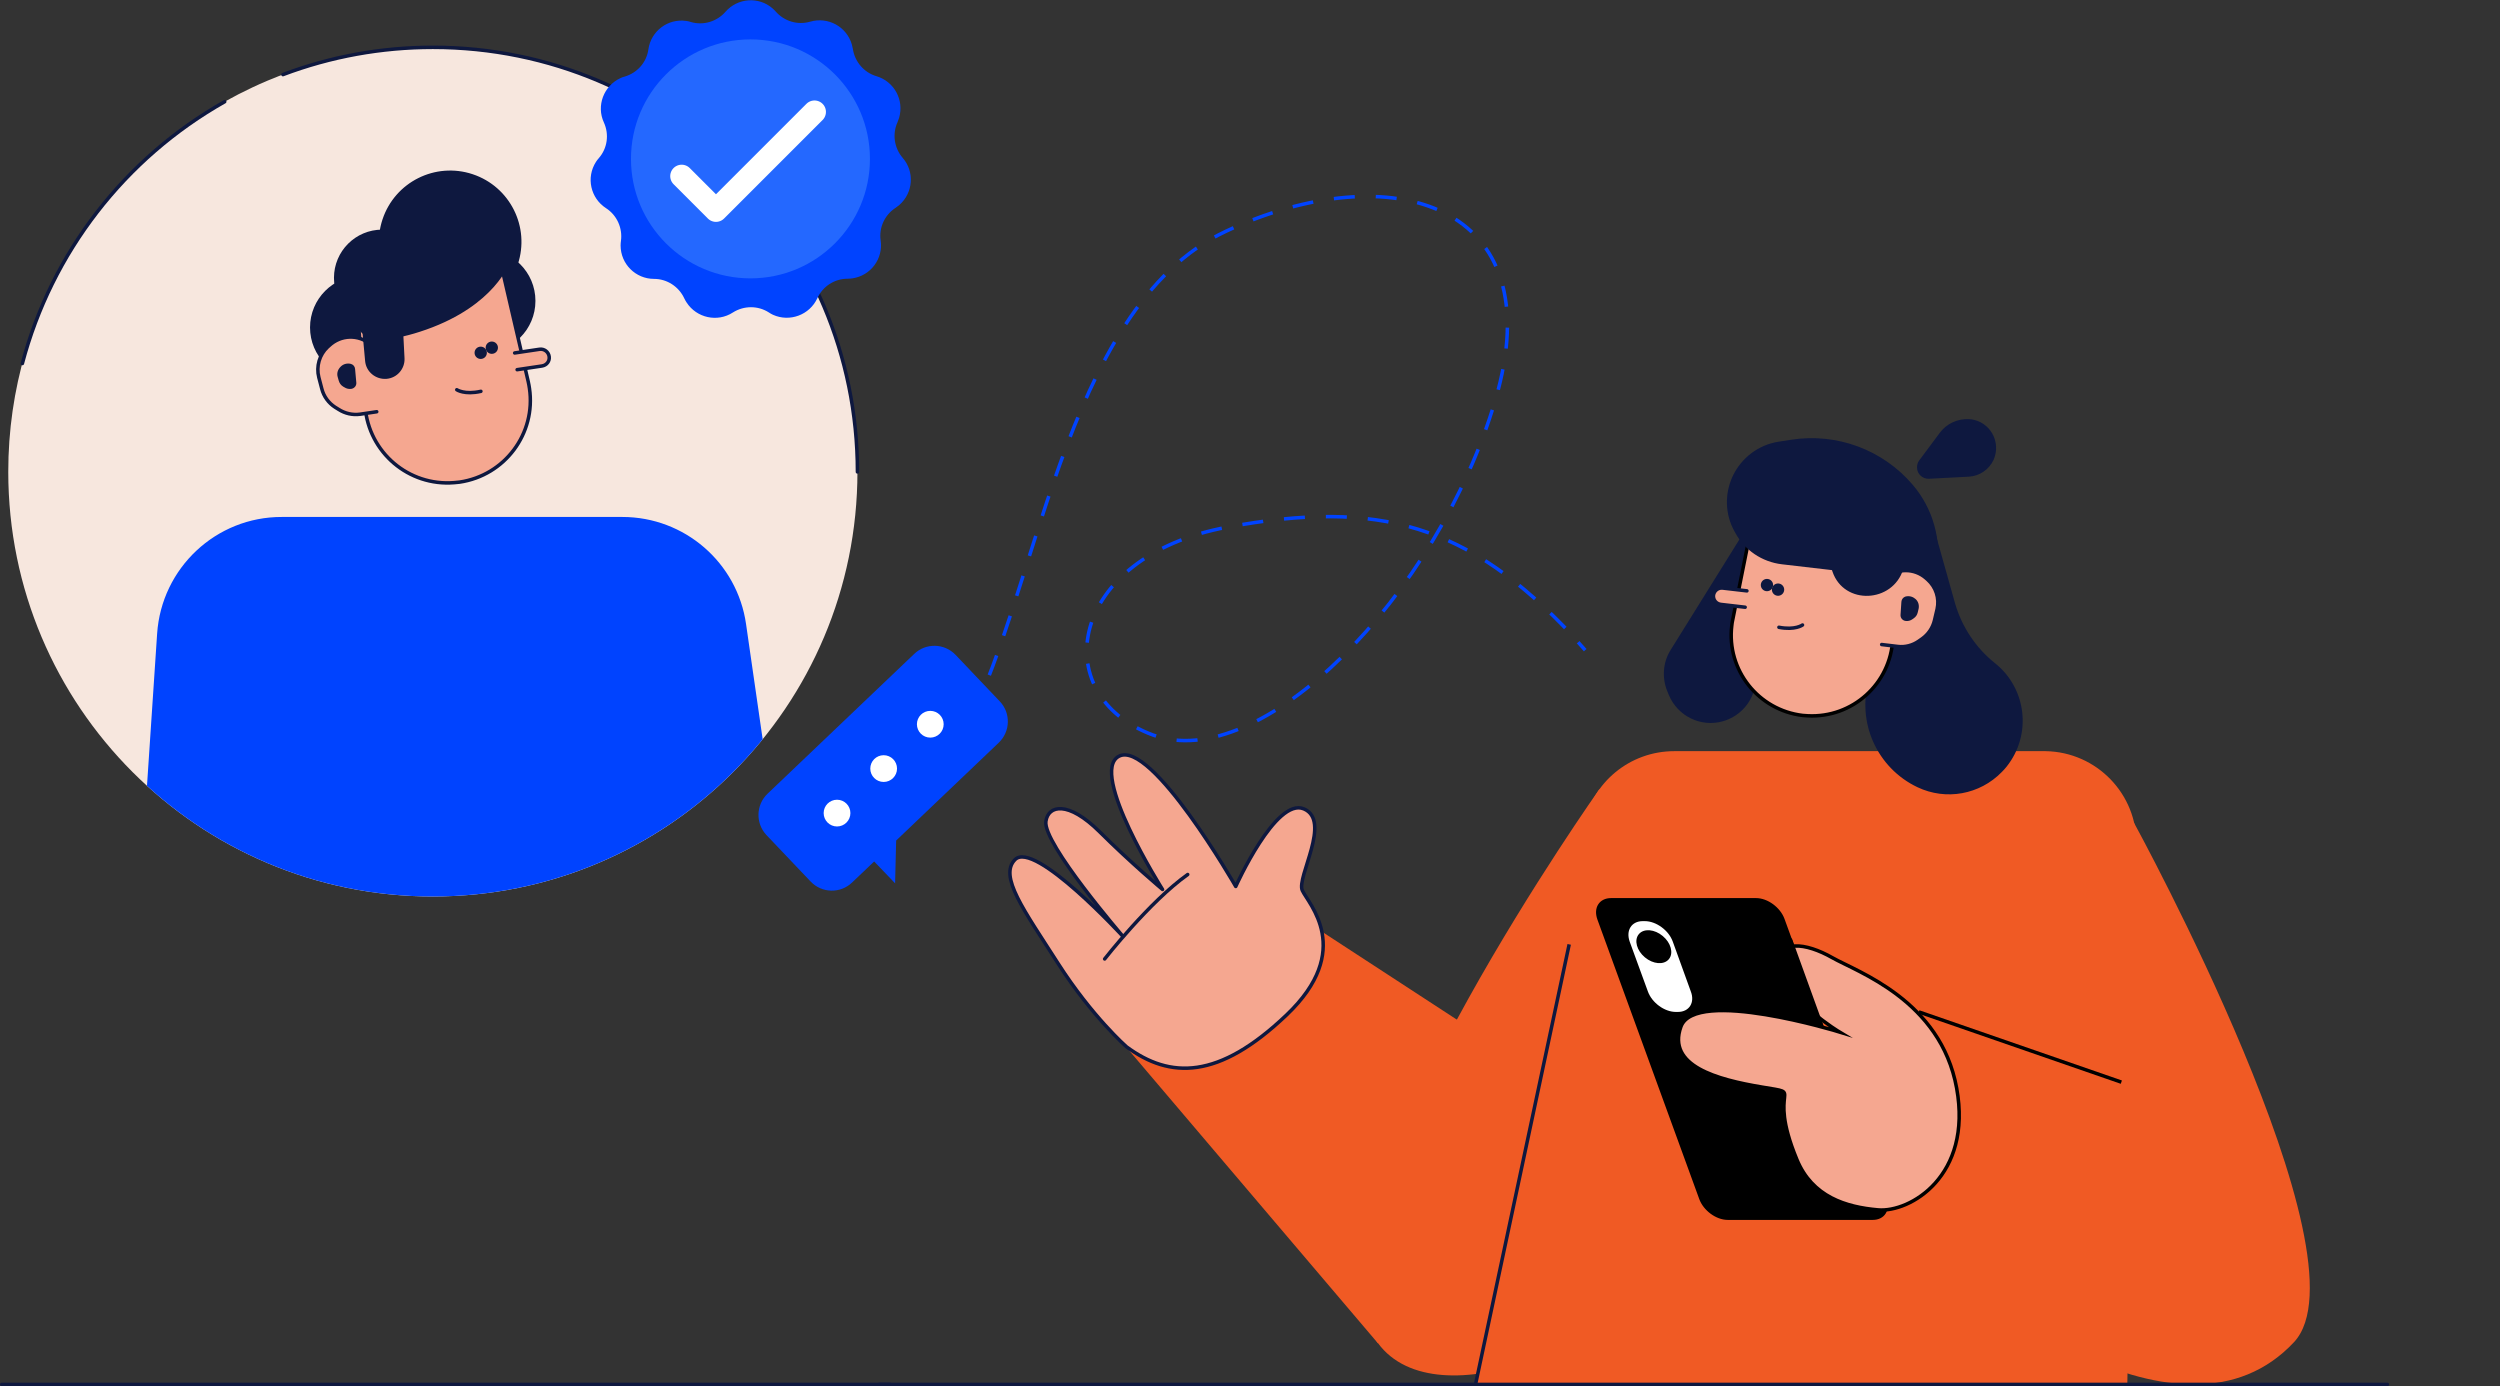 <?xml version="1.0" encoding="UTF-8"?>
<!-- Generator: Adobe Illustrator 26.0.2, SVG Export Plug-In . SVG Version: 6.00 Build 0)  -->
<svg version="1.1" id="Layer_1" xmlns="http://www.w3.org/2000/svg" xmlns:xlink="http://www.w3.org/1999/xlink" x="0px" y="0px" viewBox="0 0 1420.8 787.8" style="enable-background:new 0 0 1420.8 787.8;" xml:space="preserve">
<rect x="0" y="0" width="1420.8" height="787.8" fill="#333333" stroke="none"/>
<style type="text/css">
	.st0{fill:#F05A24;}
	.st1{fill:#0E183F;}
	.st2{fill:#0E183F;stroke:#0E183F;stroke-width:2;stroke-linecap:round;stroke-linejoin:round;}
	.st3{fill:#F5A790;stroke:#000000;stroke-width:2;stroke-miterlimit:10;}
	.st4{fill:#F5A790;stroke:#0E183F;stroke-width:2;stroke-linecap:round;stroke-linejoin:round;}
	.st5{fill:none;stroke:#0E183F;stroke-width:2;stroke-miterlimit:10;}
	.st6{fill:none;stroke:#0E183F;stroke-width:2;stroke-linecap:round;stroke-linejoin:round;}
	.st7{fill:#0E183F;stroke:#0E183F;stroke-width:2;stroke-miterlimit:10;}
	.st8{stroke:#000000;stroke-linecap:round;stroke-linejoin:round;}
	.st9{fill:#FFFFFF;}
	.st10{stroke:#000000;stroke-width:1;stroke-linecap:round;stroke-linejoin:round;stroke-miterlimit:4;}
	.st11{fill:none;stroke:#000000;stroke-width:2;stroke-miterlimit:10;}
	.st12{fill:none;stroke:#0043FF;stroke-width:2;stroke-miterlimit:10;stroke-dasharray:11.92,11.92;}
	.st13{fill:#F7E7DE;}
	.st14{fill:#F7E7DE;stroke:#0E183F;stroke-width:2;stroke-linecap:round;stroke-linejoin:round;}
	.st15{clip-path:url(#SVGID_00000167361652754659103050000004171055138903002803_);}
	.st16{fill:#0043FF;}
	.st17{fill:#0E183F;stroke:#0E183F;stroke-width:1;stroke-linecap:round;stroke-linejoin:round;stroke-miterlimit:4;}
	.st18{fill:#0E183F;stroke:#0E183F;stroke-linecap:round;stroke-linejoin:round;}
	.st19{fill:#F5A790;stroke:#0E183F;stroke-width:2;stroke-miterlimit:10;}
	.st20{fill:#2468FF;}
	.st21{fill:none;stroke:#FFFFFF;stroke-width:13;stroke-linecap:round;stroke-linejoin:round;}
</style>
<g id="Layer_2_00000127005246756435549760000001133149405306241471_">
	<g id="Layer_2-2">
		<polygon class="st0" points="749,528 869.4,606.5 783.1,763.4 631.4,584.9   "/>
		<path class="st0" d="M1214.2,480.3c0.5-29-22.6-52.9-51.6-53.4c-0.3,0-0.6,0-0.9,0H951.5c-25.2,0-46.8,17.8-51.5,42.5l-61.2,316.8    H1209L1214.2,480.3z"/>
		<path class="st1" d="M994,297.8l-44.5,71.5c-4.4,7-5.1,15.7-2,23.4l0.9,2.2c5,12.1,18.2,18.6,30.8,15l0,0    c8.3-2.4,14.9-8.7,17.5-17l26.6-84.4L994,297.8z"/>
		<path class="st2" d="M1099.3,304.6l10.7,38.1c3.9,13.8,12,26.1,23.2,35l0,0c17.6,14.1,20.5,39.7,6.4,57.4c-0.8,1-1.7,2-2.7,3l0,0    c-12.2,12.5-30.9,15.9-46.7,8.4l0,0c-22.6-10.7-34.1-36.3-27-60.3l11.3-38.4L1099.3,304.6z"/>
		<path class="st3" d="M1078.5,307l-2.8,56.2c-1.3,25.4-22.9,44.9-48.3,43.6c-1-0.1-2-0.1-2.9-0.2l0,0c-25.2-3-43.3-25.8-40.3-51    c0.1-1.2,0.3-2.4,0.6-3.7l12.2-60.8L1078.5,307z"/>
		<path class="st4" d="M992.8,335.8l-13.8-1.6c-2.6-0.3-4.9,1.6-5.2,4.1l0,0c-0.3,2.6,1.6,4.9,4.2,5.2l13.8,1.6"/>
		<line class="st5" x1="1071.6" y1="328.6" x2="1071.6" y2="328.6"/>
		<circle class="st1" cx="1010.5" cy="335.1" r="3.5"/>
		<circle class="st1" cx="1004.2" cy="332.5" r="3.5"/>
		<path class="st6" d="M1024.4,355.2c0,0-4.2,3.1-13.4,1.3"/>
		<path class="st2" d="M1097,343l2.9-19.4c2.5-17-2.4-34.2-13.5-47.3l0,0c-16.8-19.8-42.7-29.4-68.3-25.4l-7.1,1.1    c-11.1,1.7-20.6,8.9-25.4,19.1l0,0c-4.5,9.7-4.2,20.9,0.9,30.2l0.5,0.9c5.2,9.7,14.8,16.2,25.8,17.5l47.3,5.5L1097,343z"/>
		<path class="st4" d="M1071.6,328.6c6.6-5.8,16.4-5.8,23,0l0.9,0.8c4.7,4.2,6.8,10.6,5.4,16.8l-1.5,6.4c-1,4.2-3.5,7.9-7,10.4    l-2,1.4c-3.4,2.4-7.7,3.5-11.8,3l-9.2-1.1"/>
		<path class="st1" d="M1080.6,342c0.1-1.3,0.9-2.4,2.1-2.9c1.9-0.6,4.1-0.2,5.6,1.1l0.3,0.2c1.6,1.4,2.2,3.5,1.8,5.5l-0.5,2.1    c-0.3,1.4-1.1,2.6-2.3,3.4l-0.7,0.5c-1.1,0.8-2.5,1.2-3.9,1l0,0c-1.7-0.2-3-1.7-2.9-3.4L1080.6,342z"/>
		<path class="st2" d="M1081.6,320.3l-0.9,2.9c-5.7,18.4-32.1,19.6-38.3,1.4l-0.2-0.6C1035.2,302.5,1081.6,320.3,1081.6,320.3z"/>
		<path class="st7" d="M1091.5,262.3l11.7-15.7c3.7-5,9.6-7.7,15.8-7.4l0,0c8.5,0.5,14.9,7.8,14.4,16.3c-0.1,1.9-0.6,3.7-1.3,5.4    l0,0c-2.4,5.2-7.5,8.7-13.2,9l-22.7,1.2c-3,0.1-5.6-2.2-5.7-5.2C1090.4,264.5,1090.8,263.3,1091.5,262.3z"/>
		<path class="st0" d="M1212.8,467.6c0,0,135.5,247.6,90.9,295.2c-63.4,67.7-182.9-25.9-220.4-60.5S1212.8,467.6,1212.8,467.6z"/>
		<path class="st0" d="M909.1,448.3c0,0-155,219-133.2,299.6c17.3,64.1,128.9,25.2,153.4-19.5"/>
		<line class="st5" x1="838.7" y1="786.2" x2="891.8" y2="536.7"/>
		<path class="st8" d="M1064.3,692.8h-82.4c-6.4,0-13.4-5.2-15.7-11.5l-57.9-158.9c-2.3-6.4,1-11.5,7.3-11.5H998    c6.4,0,13.4,5.2,15.7,11.5l57.8,158.9C1074,687.6,1070.7,692.8,1064.3,692.8z"/>
		<path class="st9" d="M953.6,575.1h-1.2c-6.4,0-13.6-5.2-15.9-11.7l-10.3-28.2c-2.3-6.4,1-11.7,7.4-11.7h1.2    c6.4,0,13.6,5.2,15.9,11.7l10.2,28.2C963.4,569.8,960,575.1,953.6,575.1z"/>
		
			<ellipse transform="matrix(0.641 -0.768 0.768 0.641 -75.5 914.701)" class="st10" cx="939.5" cy="538" rx="7.4" ry="10.6"/>
		<path class="st3" d="M1045.4,586.5c0,0-82.1-25.3-90.1-3s20.4,30,46,34.3s2.1-1.8,19.9,41.2c8.8,21.3,28,27,46.1,28.6    s53.8-19.2,44.7-69.2s-56.4-66-70.8-74.2s-32.5-11.5-28.7,6.7S1045.4,586.5,1045.4,586.5z"/>
		<polygon class="st8" points="1018,533.8 1036,583.5 999.1,569.5 992.8,540.5   "/>
		<line class="st11" x1="1090.5" y1="575.1" x2="1205.6" y2="615"/>
		<line class="st6" x1="1" y1="786.8" x2="505.8" y2="786.8"/>
		<line class="st6" x1="499.7" y1="786.8" x2="1356.8" y2="786.8"/>
		<path class="st12" d="M437.7,468.5c26.1,4.9,76,5.7,107.5-48.1c44.2-75.6,57.5-244.9,151.4-288.9s186.4-16.1,153.2,96    S716.2,440.3,655.2,417.7s-48.3-101.3,42.3-118.1c86.7-16.1,137.1-1.2,196,61.4"/>
		<path class="st12" d="M896.9,365c1.3,1.5,2.7,3,4,4.5"/>
		<path class="st13" d="M4.7,268.2c-0.1-93.6,54-178.7,138.7-218.5c5.7-2.7,11.5-5.1,17.4-7.4C188,32,216.9,26.8,246,26.8    c133.3,0,241.3,108,241.3,241.3S379.3,509.5,246,509.5S4.7,401.4,4.7,268.2z"/>
		<path class="st6" d="M160.8,42.4C188,32.1,216.9,26.9,246,26.9c133.3,0,241.3,108,241.3,241.3"/>
		<path class="st14" d="M12.7,206.6c16.7-63.1,58.2-116.7,115-148.8"/>
		<g>
			<g>
				<defs>
					<path id="SVGID_1_" d="M4.7,268.2c-0.1-93.6,54-178.7,138.7-218.5c5.7-2.7,11.5-5.1,17.4-7.4C188,32,216.9,26.8,246,26.8       c133.3,0,241.3,108,241.3,241.3S379.3,509.5,246,509.5S4.7,401.4,4.7,268.2z"/>
				</defs>
				<clipPath id="SVGID_00000068639611555006523870000013941385885357754293_">
					<use xlink:href="#SVGID_1_" style="overflow:visible;"/>
				</clipPath>
				<g style="clip-path:url(#SVGID_00000068639611555006523870000013941385885357754293_);">
					<path class="st16" d="M160.2,293.8h193.5c35.3,0,65.3,25.9,70.3,60.9l43,298H69.8l19.5-292.6       C91.8,322.8,122.8,293.7,160.2,293.8z"/>
					<ellipse class="st17" cx="274.9" cy="171" rx="28.9" ry="28.9"/>
					
						<ellipse transform="matrix(0.316 -0.949 0.949 0.316 44.391 336.814)" class="st17" cx="255.9" cy="137.6" rx="40" ry="40"/>
					<circle class="st18" cx="205.6" cy="186.1" r="28.9"/>
					<path class="st19" d="M202.9,173.9l4.6,57.3c2.1,25.9,24.7,45.2,50.6,43.1c1-0.1,2.1-0.2,3.1-0.3l0,0       c25.7-3.8,43.5-27.6,39.7-53.3c-0.2-1.3-0.4-2.5-0.7-3.8l-14.3-61.7L202.9,173.9z"/>
					<path class="st4" d="M292.5,200.6l14.1-2.1c2.6-0.4,5.1,1.4,5.5,4.1l0,0l0,0c0.4,2.6-1.4,5-4.1,5.4l-14.1,2.1"/>
					<circle class="st1" cx="273.2" cy="200.5" r="3.5"/>
					<circle class="st1" cx="279.5" cy="197.6" r="3.5"/>
					<path class="st6" d="M259.6,221.5c0,0,4.4,3,13.7,0.9"/>
					<path class="st4" d="M210.6,195.7c-6.9-5.8-16.9-5.5-23.5,0.7l-0.9,0.8c-4.7,4.4-6.6,11.1-5,17.3l1.7,6.5       c1.1,4.3,3.8,8,7.5,10.4l2.1,1.3c3.6,2.3,7.9,3.3,12.2,2.7l9.4-1.4"/>
					<path class="st1" d="M201.8,209.7c-0.1-1.4-1-2.5-2.4-2.9c-2-0.5-4.1,0-5.6,1.4l-0.3,0.3c-1.5,1.5-2.2,3.6-1.6,5.7l0.6,2.1       c0.4,1.4,1.2,2.6,2.5,3.4l0.7,0.4c1.2,0.8,2.6,1.1,4,0.9l0,0c1.7-0.3,3-1.8,2.8-3.6L201.8,209.7z"/>
					<path class="st18" d="M202.1,141.1l5.9,64c0.5,5.9,5.8,10.2,11.7,9.7l0,0l0,0c5.7-0.5,10-5.5,9.7-11.2l-3.3-64.3L202.1,141.1z"/>
					<path class="st18" d="M289.1,149.1c0,0-8,23.9-46.9,37.7s-39.1-3.4-39.1-3.4l22.2-27.1L289.1,149.1z"/>
					<circle class="st18" cx="217.2" cy="157.9" r="26.9"/>
				</g>
			</g>
		</g>
		<path class="st4" d="M640.2,594.9c0,0-19.5-17.1-38.9-47.4s-33.8-49.6-24.4-59c11.1-11.1,61.5,43.9,61.5,43.9s-45.8-53.1-44-65.6    c1.3-9.2,12.6-11.9,30.6,6s35.7,32.7,35.7,32.7s-42.1-66.6-24.8-75.7c18.4-9.7,66.4,74,66.4,74s22.8-50.8,38.7-44.1    s-4.2,38.9-0.9,46.3c3.3,7.4,29.8,33.9-8.9,70.8C692.5,613.7,665,613.2,640.2,594.9z"/>
		<path class="st4" d="M627.8,545c0,0,25.4-32.5,47.2-48"/>
		<path class="st16" d="M440.8,6.5L440.8,6.5c4.9,5.6,12.5,7.9,19.7,5.8l0,0c10.1-2.9,20.6,2.8,23.6,12.9c0.2,0.9,0.4,1.7,0.6,2.6    l0,0c1.1,7.3,6.3,13.4,13.4,15.5l0,0c10.1,3,15.8,13.5,12.9,23.6c-0.3,0.9-0.6,1.7-0.9,2.5l0,0c-3.1,6.7-1.9,14.7,2.9,20.3l0,0    c6.9,7.9,6,19.9-1.9,26.8c-0.7,0.6-1.4,1.1-2.1,1.6l0,0c-6.2,4-9.6,11.3-8.5,18.6l0,0c1.5,10.4-5.7,20-16.1,21.5    c-0.9,0.1-1.8,0.2-2.7,0.2l0,0c-7.4,0-14.1,4.3-17.2,11.1l0,0c-4.4,9.5-15.7,13.7-25.2,9.4c-0.8-0.4-1.6-0.8-2.3-1.3l0,0    c-6.2-4-14.2-4-20.5,0l0,0c-8.8,5.7-20.6,3.1-26.3-5.7c-0.5-0.7-0.9-1.5-1.3-2.3l0,0c-3.1-6.7-9.8-11.1-17.2-11.1l0,0    c-10.5,0-19-8.5-19-19c0-0.9,0.1-1.8,0.2-2.6l0,0c1-7.3-2.3-14.6-8.5-18.6l0,0c-8.8-5.7-11.4-17.4-5.7-26.3c0.5-0.7,1-1.5,1.6-2.1    l0,0c4.9-5.6,6-13.5,2.9-20.3l0,0c-4.4-9.5-0.1-20.8,9.4-25.2c0.8-0.4,1.6-0.7,2.5-0.9l0,0c7.1-2.1,12.4-8.1,13.4-15.5l0,0    c1.5-10.4,11.1-17.6,21.5-16.1c0.9,0.1,1.8,0.3,2.6,0.6l0,0c7.1,2.1,14.8-0.2,19.7-5.8l0,0c6.9-7.9,18.9-8.8,26.8-1.9    C439.6,5.2,440.2,5.9,440.8,6.5z"/>
		<circle class="st20" cx="426.5" cy="90.3" r="67.9"/>
		<polyline class="st21" points="387.4,100.1 406.9,119.6 462.9,63.6   "/>
	</g>
</g>
<g>
	<path class="st16" d="M436.2,451.1l83.4-79.5c6.6-6.3,17.1-6.1,23.5,0.6l25.1,26.4c6.3,6.6,6.1,17.1-0.6,23.5l-58.3,55.6l-0.6,24.3   l-11.9-12.4l-12.6,12c-6.6,6.3-17.1,6.1-23.5-0.6l-25.1-26.4C429.3,467.9,429.6,457.4,436.2,451.1z"/>
	<g>
		<circle class="st9" cx="528.7" cy="411.6" r="7.6"/>
		<circle class="st9" cx="502.2" cy="436.8" r="7.6"/>
		<circle class="st9" cx="475.7" cy="462.1" r="7.6"/>
	</g>
</g>
</svg>
